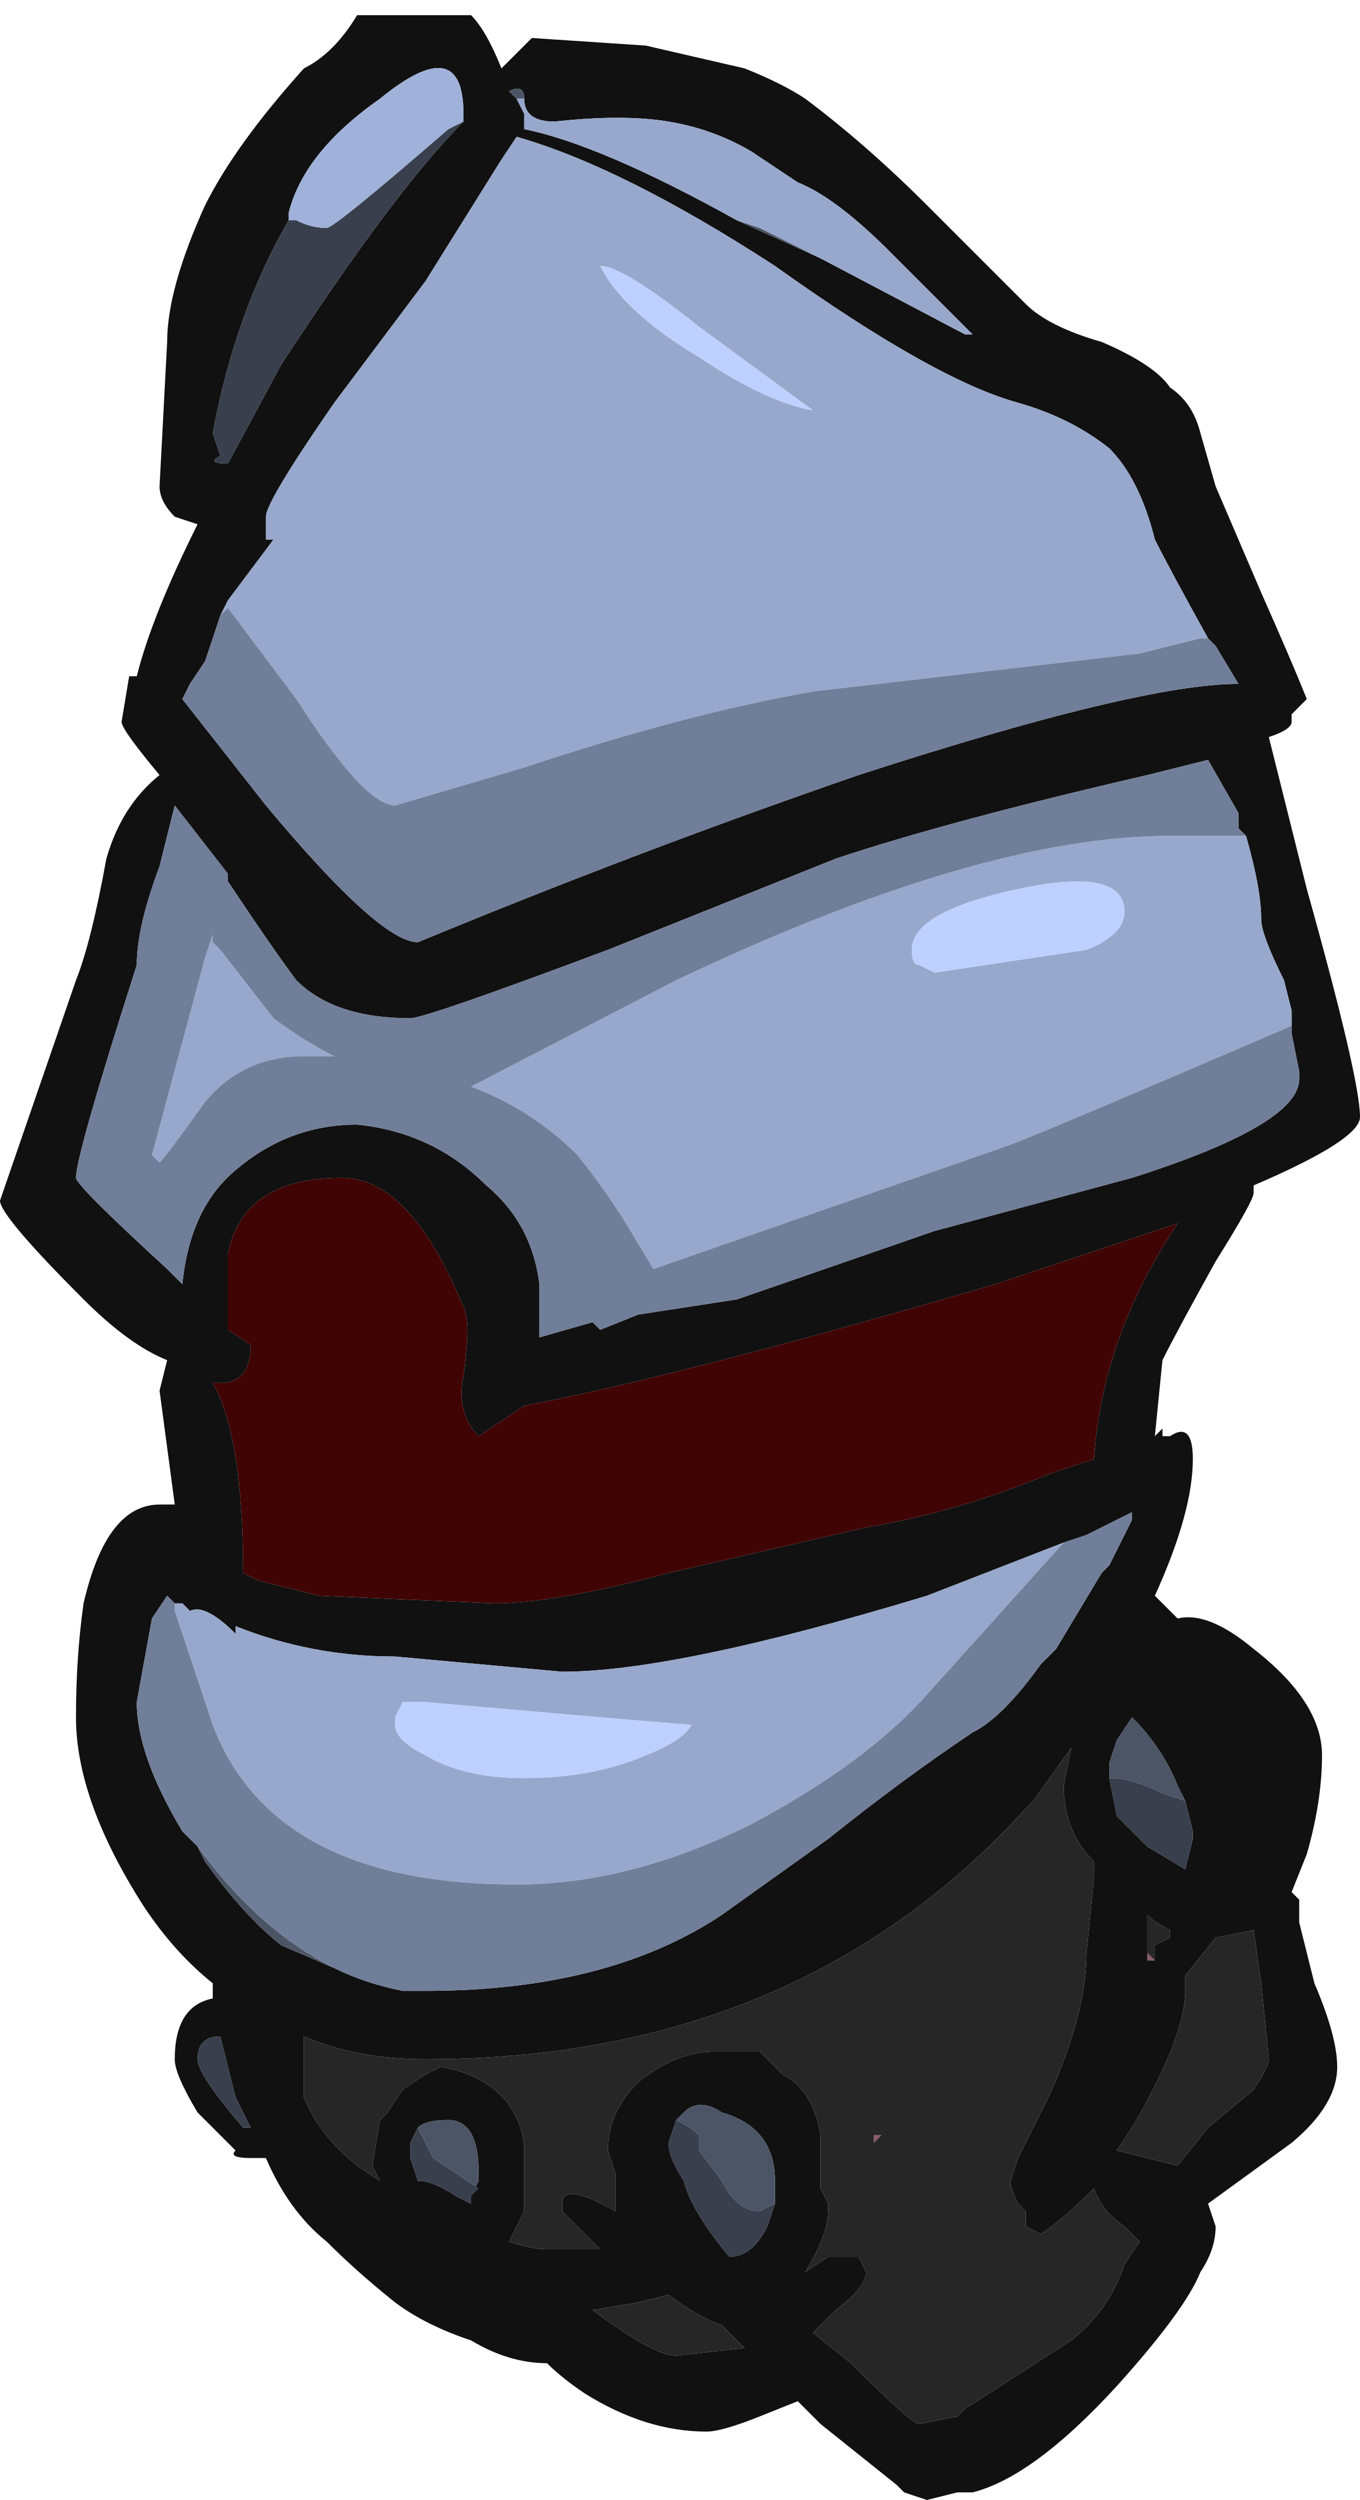 <?xml version="1.0" encoding="UTF-8" standalone="no"?>
<svg xmlns:ffdec="https://www.free-decompiler.com/flash" xmlns:xlink="http://www.w3.org/1999/xlink" ffdec:objectType="shape" height="16.45px" width="8.95px" xmlns="http://www.w3.org/2000/svg">
  <g transform="matrix(1.0, 0.0, 0.0, 1.0, 4.8, 16.5)">
    <path d="M2.75 -3.65 L2.8 -3.6 2.75 -3.6 2.75 -3.65 M1.0 -2.45 L0.95 -2.4 0.95 -2.45 1.0 -2.45 M-0.9 -1.3 L-0.9 -1.3" fill="#8c5b6c" fill-rule="evenodd" stroke="none"/>
    <path d="M0.05 -15.05 L0.6 -14.8 1.55 -14.3 1.6 -14.3 1.05 -14.85 Q0.7 -15.2 0.45 -15.3 L0.15 -15.5 Q-0.1 -15.65 -0.4 -15.7 -0.7 -15.75 -1.15 -15.7 -1.35 -15.7 -1.35 -15.85 -1.35 -15.95 -1.45 -15.9 L-1.4 -15.85 -1.35 -15.75 -1.35 -15.65 Q-0.85 -15.55 0.05 -15.05 M1.3 -15.15 L1.95 -14.5 Q2.1 -14.35 2.45 -14.25 2.8 -14.1 2.9 -13.95 3.05 -13.85 3.1 -13.65 L3.2 -13.3 3.5 -12.6 Q3.7 -12.15 3.8 -11.9 L3.7 -11.8 3.7 -11.75 Q3.7 -11.7 3.55 -11.65 L3.8 -10.65 Q4.15 -9.4 4.15 -9.15 4.15 -9.0 3.45 -8.7 L3.45 -8.65 Q3.45 -8.6 3.2 -8.2 2.95 -7.75 2.85 -7.55 L2.8 -7.05 2.85 -7.1 2.85 -7.05 2.9 -7.05 Q3.05 -7.15 3.05 -6.9 3.05 -6.55 2.8 -6.0 L2.95 -5.85 Q3.15 -5.9 3.45 -5.65 3.9 -5.3 3.9 -4.95 3.9 -4.65 3.8 -4.3 L3.7 -4.05 3.75 -4.0 3.75 -3.85 3.85 -3.45 Q4.0 -3.1 4.0 -2.9 4.0 -2.65 3.7 -2.4 L3.15 -2.0 3.2 -1.85 Q3.2 -1.7 3.1 -1.55 3.0 -1.3 2.55 -0.8 2.0 -0.2 1.6 -0.1 L1.5 -0.1 1.3 -0.05 1.15 -0.1 1.1 -0.15 0.6 -0.55 0.45 -0.7 0.2 -0.6 Q-0.05 -0.5 -0.15 -0.5 -0.55 -0.5 -0.95 -0.75 -1.1 -0.85 -1.2 -0.95 -1.45 -0.95 -1.7 -1.1 -2.0 -1.2 -2.2 -1.35 -2.45 -1.55 -2.65 -1.75 -2.9 -1.95 -3.05 -2.3 L-3.15 -2.3 Q-3.3 -2.3 -3.25 -2.35 L-3.5 -2.6 Q-3.65 -2.85 -3.65 -2.95 -3.65 -3.3 -3.4 -3.35 L-3.4 -3.45 Q-3.65 -3.65 -3.85 -3.95 -4.3 -4.65 -4.3 -5.2 -4.3 -5.6 -4.25 -5.95 -4.1 -6.6 -3.75 -6.6 L-3.65 -6.6 -3.75 -7.35 -3.7 -7.55 Q-3.95 -7.65 -4.25 -7.95 -4.8 -8.5 -4.8 -8.6 L-4.3 -10.05 Q-4.2 -10.3 -4.1 -10.85 -4.0 -11.2 -3.75 -11.4 -4.0 -11.7 -4.0 -11.75 L-3.95 -12.05 -3.9 -12.05 Q-3.8 -12.45 -3.5 -13.05 L-3.65 -13.1 Q-3.75 -13.2 -3.75 -13.3 L-3.7 -14.25 Q-3.7 -14.6 -3.45 -15.15 -3.25 -15.55 -2.8 -16.05 -2.6 -16.15 -2.45 -16.4 L-1.7 -16.4 Q-1.6 -16.3 -1.5 -16.05 L-1.3 -16.25 -0.55 -16.2 0.1 -16.05 Q0.35 -15.95 0.5 -15.85 0.9 -15.55 1.3 -15.15 M3.2 -12.25 L3.15 -12.3 Q2.9 -12.75 2.8 -12.95 2.7 -13.35 2.5 -13.55 2.25 -13.75 1.9 -13.85 1.35 -14.0 0.3 -14.75 -0.7 -15.4 -1.4 -15.6 L-1.5 -15.45 -2.0 -14.65 -2.6 -13.85 Q-3.05 -13.2 -3.05 -13.1 L-3.05 -12.95 -3.0 -12.95 -3.3 -12.55 -3.35 -12.45 -3.45 -12.15 -3.55 -12.0 -3.6 -11.9 -3.05 -11.2 Q-2.3 -10.3 -2.05 -10.3 -0.6 -10.9 0.85 -11.4 2.7 -12.0 3.35 -12.0 L3.2 -12.25 M3.4 -11.0 L3.35 -11.05 3.35 -11.15 3.15 -11.5 2.75 -11.4 Q1.45 -11.1 0.7 -10.85 L-0.8 -10.25 Q-2.0 -9.8 -2.1 -9.8 -2.6 -9.8 -2.85 -10.05 -3.0 -10.25 -3.3 -10.7 L-3.3 -10.75 -3.65 -11.2 -3.75 -10.8 Q-3.9 -10.4 -3.9 -10.15 -4.3 -8.9 -4.3 -8.75 -4.3 -8.7 -3.7 -8.15 L-3.6 -8.05 Q-3.55 -8.55 -3.25 -8.8 -2.9 -9.1 -2.45 -9.1 -1.95 -9.05 -1.6 -8.7 -1.3 -8.45 -1.25 -8.05 L-1.25 -7.9 -1.25 -7.7 -0.9 -7.8 -0.85 -7.75 -0.6 -7.85 0.05 -7.95 1.35 -8.4 2.65 -8.75 Q3.75 -9.1 3.75 -9.4 L3.75 -9.45 3.7 -9.7 3.7 -9.85 3.65 -10.05 Q3.5 -10.35 3.5 -10.45 3.5 -10.65 3.4 -11.0 M1.75 -8.05 Q-0.3 -7.45 -1.35 -7.25 L-1.65 -7.05 Q-1.8 -7.2 -1.75 -7.45 -1.7 -7.8 -1.75 -7.9 -2.1 -8.75 -2.55 -8.75 -3.2 -8.75 -3.3 -8.25 L-3.3 -7.75 -3.15 -7.65 Q-3.15 -7.4 -3.35 -7.4 L-3.4 -7.4 Q-3.2 -7.05 -3.2 -6.15 L-3.1 -6.1 -2.7 -6.0 -1.55 -5.95 Q-1.15 -5.95 -0.4 -6.15 L0.9 -6.45 Q1.5 -6.55 2.1 -6.8 L2.4 -6.9 Q2.45 -7.7 2.95 -8.45 L1.75 -8.05 M3.0 -4.65 L2.95 -4.75 Q2.85 -5.0 2.65 -5.2 L2.55 -5.05 2.5 -4.9 2.5 -4.8 2.55 -4.55 2.75 -4.35 3.0 -4.2 3.05 -4.4 3.05 -4.45 3.0 -4.65 M2.8 -3.6 L2.8 -3.7 2.9 -3.75 2.9 -3.8 Q2.8 -3.85 2.75 -3.9 L2.75 -3.65 2.75 -3.6 2.8 -3.6 M3.2 -3.75 L3.0 -3.5 3.0 -3.4 Q3.0 -3.1 2.65 -2.5 L2.55 -2.35 2.95 -2.25 3.15 -2.5 3.45 -2.75 Q3.55 -2.9 3.55 -2.95 L3.5 -3.45 3.45 -3.8 3.2 -3.75 M-2.6 -3.55 Q-2.4 -3.45 -2.15 -3.4 L-2.0 -3.4 Q-0.8 -3.4 -0.05 -3.9 L0.65 -4.4 Q1.15 -4.8 1.6 -5.1 1.8 -5.2 2.05 -5.55 L2.15 -5.65 2.45 -6.15 2.5 -6.2 2.65 -6.5 2.65 -6.55 2.35 -6.4 2.2 -6.35 1.3 -6.0 Q-0.35 -5.5 -1.1 -5.5 L-2.2 -5.6 Q-2.75 -5.6 -3.25 -5.8 L-3.25 -5.75 Q-3.45 -5.95 -3.55 -5.9 L-3.6 -5.95 -3.65 -5.95 -3.7 -6.0 -3.8 -5.85 -3.9 -5.3 Q-3.9 -4.95 -3.6 -4.45 L-3.5 -4.35 -3.45 -4.25 Q-3.2 -3.9 -2.95 -3.7 L-2.6 -3.55 M2.25 -5.0 L2.0 -4.65 1.95 -4.6 Q0.45 -2.95 -2.0 -2.95 -2.45 -2.95 -2.8 -3.1 -2.8 -3.05 -2.8 -2.95 L-2.8 -2.7 Q-2.7 -2.45 -2.45 -2.25 L-2.3 -2.15 -2.35 -2.25 -2.3 -2.55 -2.25 -2.6 -2.15 -2.75 -2.0 -2.85 -1.9 -2.9 Q-1.6 -2.85 -1.45 -2.65 -1.35 -2.5 -1.35 -2.35 L-1.35 -1.95 Q-1.4 -1.85 -1.45 -1.75 -1.3 -1.7 -1.2 -1.7 L-0.85 -1.7 -0.95 -1.8 Q-1.05 -1.9 -1.1 -1.95 L-1.1 -2.0 Q-1.1 -2.15 -0.75 -1.95 L-0.75 -2.2 -0.8 -2.35 Q-0.8 -2.6 -0.6 -2.8 -0.35 -3.0 -0.1 -3.0 L0.2 -3.0 0.35 -2.85 Q0.55 -2.75 0.6 -2.45 L0.6 -2.1 0.65 -2.0 0.65 -1.95 Q0.65 -1.8 0.5 -1.55 L0.5 -1.55 0.65 -1.65 0.85 -1.65 0.9 -1.55 Q0.9 -1.45 0.7 -1.3 L0.55 -1.15 0.8 -0.95 Q1.2 -0.55 1.25 -0.55 L1.5 -0.6 1.55 -0.65 2.25 -1.1 Q2.5 -1.3 2.6 -1.6 L2.7 -1.75 2.6 -1.85 Q2.45 -1.95 2.4 -2.1 2.2 -1.9 2.05 -1.8 L1.95 -1.85 1.95 -1.95 1.9 -2.0 Q1.85 -2.1 1.85 -2.15 L1.9 -2.3 2.1 -2.7 Q2.35 -3.25 2.35 -3.65 L2.4 -4.15 2.4 -4.25 Q2.2 -4.45 2.2 -4.75 L2.25 -5.0 M0.3 -2.0 L0.3 -2.15 Q0.3 -2.5 -0.05 -2.6 -0.2 -2.7 -0.3 -2.6 L-0.35 -2.55 -0.4 -2.4 Q-0.4 -2.3 -0.3 -2.15 -0.25 -1.95 0.0 -1.65 0.15 -1.65 0.25 -1.85 L0.3 -2.0 M-1.75 -15.7 L-1.75 -15.75 Q-1.75 -16.3 -2.3 -15.85 -2.8 -15.5 -2.9 -15.1 L-2.9 -15.05 Q-3.25 -14.45 -3.4 -13.65 L-3.35 -13.5 Q-3.45 -13.45 -3.3 -13.45 L-2.95 -14.1 Q-2.2 -15.25 -1.75 -15.7 M-3.35 -3.1 Q-3.5 -3.1 -3.5 -2.95 -3.5 -2.85 -3.2 -2.5 L-3.15 -2.5 -3.25 -2.7 -3.35 -3.1 M-1.7 -2.05 L-1.65 -2.15 -1.65 -2.2 Q-1.65 -2.55 -1.85 -2.55 -2.0 -2.55 -2.05 -2.5 L-2.1 -2.4 -2.1 -2.3 -2.05 -2.15 Q-1.95 -2.15 -1.8 -2.05 L-1.7 -2.0 -1.7 -2.05 M-0.9 -1.3 Q-0.5 -1.0 -0.35 -1.0 L0.1 -1.05 -0.05 -1.2 Q-0.2 -1.25 -0.4 -1.4 L-0.6 -1.35 -0.9 -1.3 -0.9 -1.3" fill="#111111" fill-rule="evenodd" stroke="none"/>
    <path d="M0.05 -15.05 L0.2 -15.0 0.6 -14.8 0.05 -15.05 M-1.35 -15.85 L-1.4 -15.85 -1.45 -15.9 Q-1.35 -15.95 -1.35 -15.85 M-1.25 -7.9 L-1.25 -8.05 -1.25 -7.9 M2.5 -4.8 L2.5 -4.9 2.55 -5.05 2.65 -5.2 Q2.85 -5.0 2.95 -4.75 L3.0 -4.65 2.85 -4.7 Q2.65 -4.8 2.5 -4.8 M-3.6 -4.45 L-3.5 -4.35 Q-3.1 -3.8 -2.6 -3.55 L-2.95 -3.7 Q-3.2 -3.9 -3.45 -4.25 L-3.5 -4.35 -3.6 -4.45 M-0.35 -2.55 L-0.3 -2.6 Q-0.2 -2.7 -0.05 -2.6 0.3 -2.5 0.3 -2.15 L0.3 -2.0 0.2 -1.95 Q0.05 -1.95 -0.05 -2.15 L-0.2 -2.35 -0.2 -2.45 Q-0.25 -2.5 -0.35 -2.55 M-2.05 -2.5 Q-2.0 -2.55 -1.85 -2.55 -1.65 -2.55 -1.65 -2.2 L-1.65 -2.15 -1.7 -2.05 -1.65 -2.1 -1.95 -2.3 -2.05 -2.5" fill="#4c5566" fill-rule="evenodd" stroke="none"/>
    <path d="M1.75 -8.05 L2.95 -8.45 Q2.45 -7.7 2.4 -6.9 L2.1 -6.8 Q1.5 -6.55 0.9 -6.45 L-0.4 -6.15 Q-1.15 -5.95 -1.55 -5.95 L-2.7 -6.0 -3.1 -6.1 -3.2 -6.15 Q-3.2 -7.05 -3.4 -7.4 L-3.35 -7.4 Q-3.15 -7.4 -3.15 -7.65 L-3.3 -7.75 -3.3 -8.25 Q-3.2 -8.75 -2.55 -8.75 -2.1 -8.75 -1.75 -7.9 -1.7 -7.8 -1.75 -7.45 -1.8 -7.2 -1.65 -7.05 L-1.35 -7.25 Q-0.3 -7.45 1.75 -8.05" fill="#400404" fill-rule="evenodd" stroke="none"/>
    <path d="M0.6 -14.8 L0.2 -15.0 0.05 -15.05 Q-0.85 -15.55 -1.35 -15.65 L-1.35 -15.75 -1.4 -15.85 -1.35 -15.85 Q-1.35 -15.7 -1.15 -15.7 -0.7 -15.75 -0.4 -15.7 -0.1 -15.65 0.15 -15.5 L0.45 -15.3 Q0.7 -15.2 1.05 -14.85 L1.6 -14.3 1.55 -14.3 0.6 -14.8 M3.2 -12.25 L3.15 -12.3 3.1 -12.3 2.7 -12.2 0.55 -11.95 Q-0.3 -11.8 -1.35 -11.45 L-2.2 -11.2 Q-2.4 -11.2 -2.85 -11.9 -3.15 -12.3 -3.3 -12.5 L-3.35 -12.45 -3.3 -12.55 -3.0 -12.95 -3.05 -12.95 -3.05 -13.1 Q-3.05 -13.2 -2.6 -13.85 L-2.0 -14.65 -1.5 -15.45 -1.4 -15.6 Q-0.7 -15.4 0.3 -14.75 1.35 -14.0 1.9 -13.85 2.25 -13.75 2.5 -13.55 2.7 -13.35 2.8 -12.95 2.9 -12.75 3.15 -12.3 L3.2 -12.25 M3.4 -11.0 Q3.5 -10.65 3.5 -10.45 3.5 -10.35 3.65 -10.05 L3.7 -9.85 3.7 -9.7 3.7 -9.75 3.0 -9.45 Q1.95 -9.0 1.8 -8.95 L-0.5 -8.15 -0.65 -8.4 Q-0.8 -8.65 -1.0 -8.9 -1.3 -9.2 -1.7 -9.35 L-0.35 -10.05 Q1.65 -11.0 2.9 -11.0 L3.4 -11.0 M2.35 -10.25 Q2.6 -10.35 2.6 -10.5 2.6 -10.8 1.9 -10.65 1.2 -10.5 1.2 -10.25 1.2 -10.15 1.25 -10.15 L1.35 -10.1 2.35 -10.25 M2.2 -6.35 L1.3 -5.35 Q0.9 -4.9 0.15 -4.5 -0.65 -4.1 -1.4 -4.1 -3.0 -4.1 -3.4 -5.15 L-3.65 -5.9 -3.65 -5.95 -3.6 -5.95 -3.55 -5.9 Q-3.45 -5.95 -3.25 -5.75 L-3.25 -5.8 Q-2.75 -5.6 -2.2 -5.6 L-1.1 -5.5 Q-0.35 -5.5 1.3 -6.0 L2.2 -6.35 M-0.2 -14.35 Q-0.7 -14.75 -0.85 -14.75 -0.7 -14.45 -0.2 -14.15 0.25 -13.85 0.55 -13.8 L-0.2 -14.35 M-3.35 -10.25 L-3.0 -9.8 Q-2.8 -9.65 -2.6 -9.55 L-2.8 -9.55 Q-3.2 -9.55 -3.45 -9.25 -3.7 -8.9 -3.75 -8.85 L-3.8 -8.9 -3.45 -10.2 -3.4 -10.35 -3.4 -10.3 -3.35 -10.25 M-2.15 -5.3 L-2.2 -5.2 -2.2 -5.15 Q-2.2 -5.05 -2.0 -4.95 -1.75 -4.8 -1.35 -4.8 -0.9 -4.8 -0.55 -4.95 -0.3 -5.05 -0.25 -5.15 L-0.85 -5.2 -2.0 -5.3 -2.15 -5.3" fill="#97a8cc" fill-rule="evenodd" stroke="none"/>
    <path d="M-3.35 -12.45 L-3.3 -12.5 Q-3.15 -12.3 -2.85 -11.9 -2.4 -11.2 -2.2 -11.2 L-1.35 -11.45 Q-0.3 -11.8 0.55 -11.95 L2.7 -12.2 3.1 -12.3 3.15 -12.3 3.2 -12.25 3.35 -12.0 Q2.7 -12.0 0.85 -11.4 -0.6 -10.9 -2.05 -10.3 -2.3 -10.3 -3.05 -11.2 L-3.6 -11.9 -3.55 -12.0 -3.45 -12.15 -3.35 -12.45 M-1.25 -8.05 Q-1.3 -8.45 -1.6 -8.7 -1.95 -9.05 -2.45 -9.1 -2.9 -9.1 -3.25 -8.8 -3.55 -8.55 -3.6 -8.05 L-3.7 -8.15 Q-4.3 -8.7 -4.3 -8.75 -4.3 -8.9 -3.9 -10.15 -3.9 -10.4 -3.75 -10.8 L-3.65 -11.2 -3.3 -10.75 -3.3 -10.7 Q-3.0 -10.25 -2.85 -10.05 -2.6 -9.8 -2.1 -9.8 -2.0 -9.8 -0.8 -10.25 L0.7 -10.85 Q1.45 -11.1 2.75 -11.4 L3.15 -11.5 3.35 -11.15 3.35 -11.05 3.4 -11.0 2.9 -11.0 Q1.65 -11.0 -0.35 -10.05 L-1.7 -9.35 Q-1.3 -9.2 -1.0 -8.9 -0.8 -8.65 -0.65 -8.4 L-0.5 -8.15 1.8 -8.95 Q1.95 -9.0 3.0 -9.45 L3.7 -9.75 3.7 -9.7 3.75 -9.45 3.75 -9.4 Q3.75 -9.1 2.65 -8.75 L1.35 -8.4 0.05 -7.95 -0.6 -7.85 -0.85 -7.75 -0.9 -7.8 -1.25 -7.7 -1.25 -7.9 -1.25 -8.05 M2.2 -6.35 L2.35 -6.4 2.65 -6.55 2.65 -6.5 2.5 -6.2 2.45 -6.15 2.15 -5.65 2.05 -5.55 Q1.8 -5.2 1.6 -5.1 1.15 -4.8 0.65 -4.4 L-0.05 -3.9 Q-0.8 -3.4 -2.0 -3.4 L-2.15 -3.4 Q-2.4 -3.45 -2.6 -3.55 -3.1 -3.8 -3.5 -4.35 L-3.6 -4.45 Q-3.9 -4.95 -3.9 -5.3 L-3.8 -5.85 -3.7 -6.0 -3.65 -5.95 -3.65 -5.9 -3.4 -5.15 Q-3.0 -4.1 -1.4 -4.1 -0.65 -4.1 0.15 -4.5 0.9 -4.9 1.3 -5.35 L2.2 -6.35 M-3.35 -10.25 L-3.4 -10.3 -3.4 -10.35 -3.45 -10.2 -3.8 -8.9 -3.75 -8.85 Q-3.7 -8.9 -3.45 -9.25 -3.2 -9.55 -2.8 -9.55 L-2.6 -9.55 Q-2.8 -9.65 -3.0 -9.8 L-3.35 -10.25" fill="#717e99" fill-rule="evenodd" stroke="none"/>
    <path d="M2.5 -4.8 Q2.65 -4.8 2.85 -4.7 L3.0 -4.65 3.05 -4.45 3.05 -4.4 3.0 -4.2 2.75 -4.35 2.55 -4.55 2.5 -4.8 M-0.35 -2.55 Q-0.25 -2.5 -0.2 -2.45 L-0.2 -2.35 -0.05 -2.15 Q0.05 -1.95 0.2 -1.95 L0.3 -2.0 0.25 -1.85 Q0.15 -1.65 0.0 -1.65 -0.25 -1.95 -0.3 -2.15 -0.4 -2.3 -0.4 -2.4 L-0.35 -2.55 M-2.9 -15.05 L-2.85 -15.05 Q-2.75 -15.0 -2.65 -15.0 -2.6 -15.0 -1.85 -15.65 L-1.75 -15.7 Q-2.2 -15.25 -2.95 -14.1 L-3.3 -13.45 Q-3.45 -13.45 -3.35 -13.5 L-3.4 -13.65 Q-3.25 -14.45 -2.9 -15.05 M-3.35 -3.1 L-3.25 -2.7 -3.15 -2.5 -3.2 -2.5 Q-3.5 -2.85 -3.5 -2.95 -3.5 -3.1 -3.35 -3.1 M-2.05 -2.5 L-1.95 -2.3 -1.65 -2.1 -1.7 -2.05 -1.7 -2.0 -1.8 -2.05 Q-1.95 -2.15 -2.05 -2.15 L-2.1 -2.3 -2.1 -2.4 -2.05 -2.5" fill="#393f4d" fill-rule="evenodd" stroke="none"/>
    <path d="M-2.9 -15.05 L-2.9 -15.1 Q-2.8 -15.5 -2.3 -15.85 -1.75 -16.3 -1.75 -15.75 L-1.75 -15.7 -1.85 -15.65 Q-2.6 -15.0 -2.65 -15.0 -2.75 -15.0 -2.85 -15.05 L-2.9 -15.05" fill="#a0b2d9" fill-rule="evenodd" stroke="none"/>
    <path d="M2.75 -3.65 L2.75 -3.9 Q2.8 -3.85 2.9 -3.8 L2.9 -3.75 2.8 -3.7 2.8 -3.6 2.75 -3.65 M3.2 -3.75 L3.45 -3.8 3.5 -3.45 3.55 -2.95 Q3.55 -2.9 3.45 -2.75 L3.15 -2.5 2.95 -2.25 2.55 -2.35 2.65 -2.5 Q3.0 -3.1 3.0 -3.4 L3.0 -3.5 3.2 -3.75 M2.25 -5.0 L2.2 -4.75 Q2.2 -4.45 2.4 -4.25 L2.4 -4.15 2.35 -3.65 Q2.35 -3.25 2.1 -2.7 L1.9 -2.3 1.85 -2.15 Q1.85 -2.1 1.9 -2.0 L1.95 -1.95 1.95 -1.85 2.05 -1.8 Q2.2 -1.9 2.4 -2.1 2.45 -1.95 2.6 -1.85 L2.7 -1.75 2.6 -1.6 Q2.5 -1.3 2.25 -1.1 L1.55 -0.65 1.5 -0.6 1.25 -0.55 Q1.2 -0.55 0.8 -0.95 L0.55 -1.15 0.7 -1.3 Q0.9 -1.45 0.9 -1.55 L0.85 -1.65 0.65 -1.65 0.5 -1.55 0.5 -1.55 Q0.65 -1.8 0.65 -1.95 L0.65 -2.0 0.6 -2.1 0.6 -2.45 Q0.55 -2.75 0.35 -2.85 L0.2 -3.0 -0.1 -3.0 Q-0.35 -3.0 -0.6 -2.8 -0.8 -2.6 -0.8 -2.35 L-0.75 -2.2 -0.75 -1.95 Q-1.1 -2.15 -1.1 -2.0 L-1.1 -1.95 Q-1.05 -1.9 -0.95 -1.8 L-0.85 -1.7 -1.2 -1.7 Q-1.3 -1.7 -1.45 -1.75 -1.4 -1.85 -1.35 -1.95 L-1.35 -2.35 Q-1.35 -2.5 -1.45 -2.65 -1.6 -2.85 -1.9 -2.9 L-2.0 -2.85 -2.15 -2.75 -2.25 -2.6 -2.3 -2.55 -2.35 -2.25 -2.3 -2.15 -2.45 -2.25 Q-2.7 -2.45 -2.8 -2.7 L-2.8 -2.95 Q-2.8 -3.05 -2.8 -3.1 -2.45 -2.95 -2.0 -2.95 0.45 -2.95 1.95 -4.6 L2.0 -4.65 2.25 -5.0 M1.0 -2.45 L0.95 -2.45 0.95 -2.4 1.0 -2.45 M-0.9 -1.3 L-0.6 -1.35 -0.4 -1.4 Q-0.2 -1.25 -0.05 -1.2 L0.1 -1.05 -0.35 -1.0 Q-0.5 -1.0 -0.9 -1.3" fill="#262626" fill-rule="evenodd" stroke="none"/>
    <path d="M2.35 -10.25 L1.35 -10.1 1.25 -10.15 Q1.2 -10.15 1.2 -10.25 1.2 -10.5 1.9 -10.65 2.6 -10.8 2.6 -10.5 2.6 -10.35 2.35 -10.25 M-0.2 -14.35 L0.55 -13.8 Q0.25 -13.85 -0.2 -14.15 -0.7 -14.45 -0.85 -14.75 -0.7 -14.75 -0.2 -14.35 M-2.15 -5.3 L-2.0 -5.3 -0.85 -5.2 -0.25 -5.15 Q-0.3 -5.05 -0.55 -4.95 -0.9 -4.8 -1.35 -4.8 -1.75 -4.8 -2.0 -4.95 -2.2 -5.05 -2.2 -5.15 L-2.2 -5.2 -2.15 -5.3" fill="#bdd0ff" fill-rule="evenodd" stroke="none"/>
  </g>
</svg>
